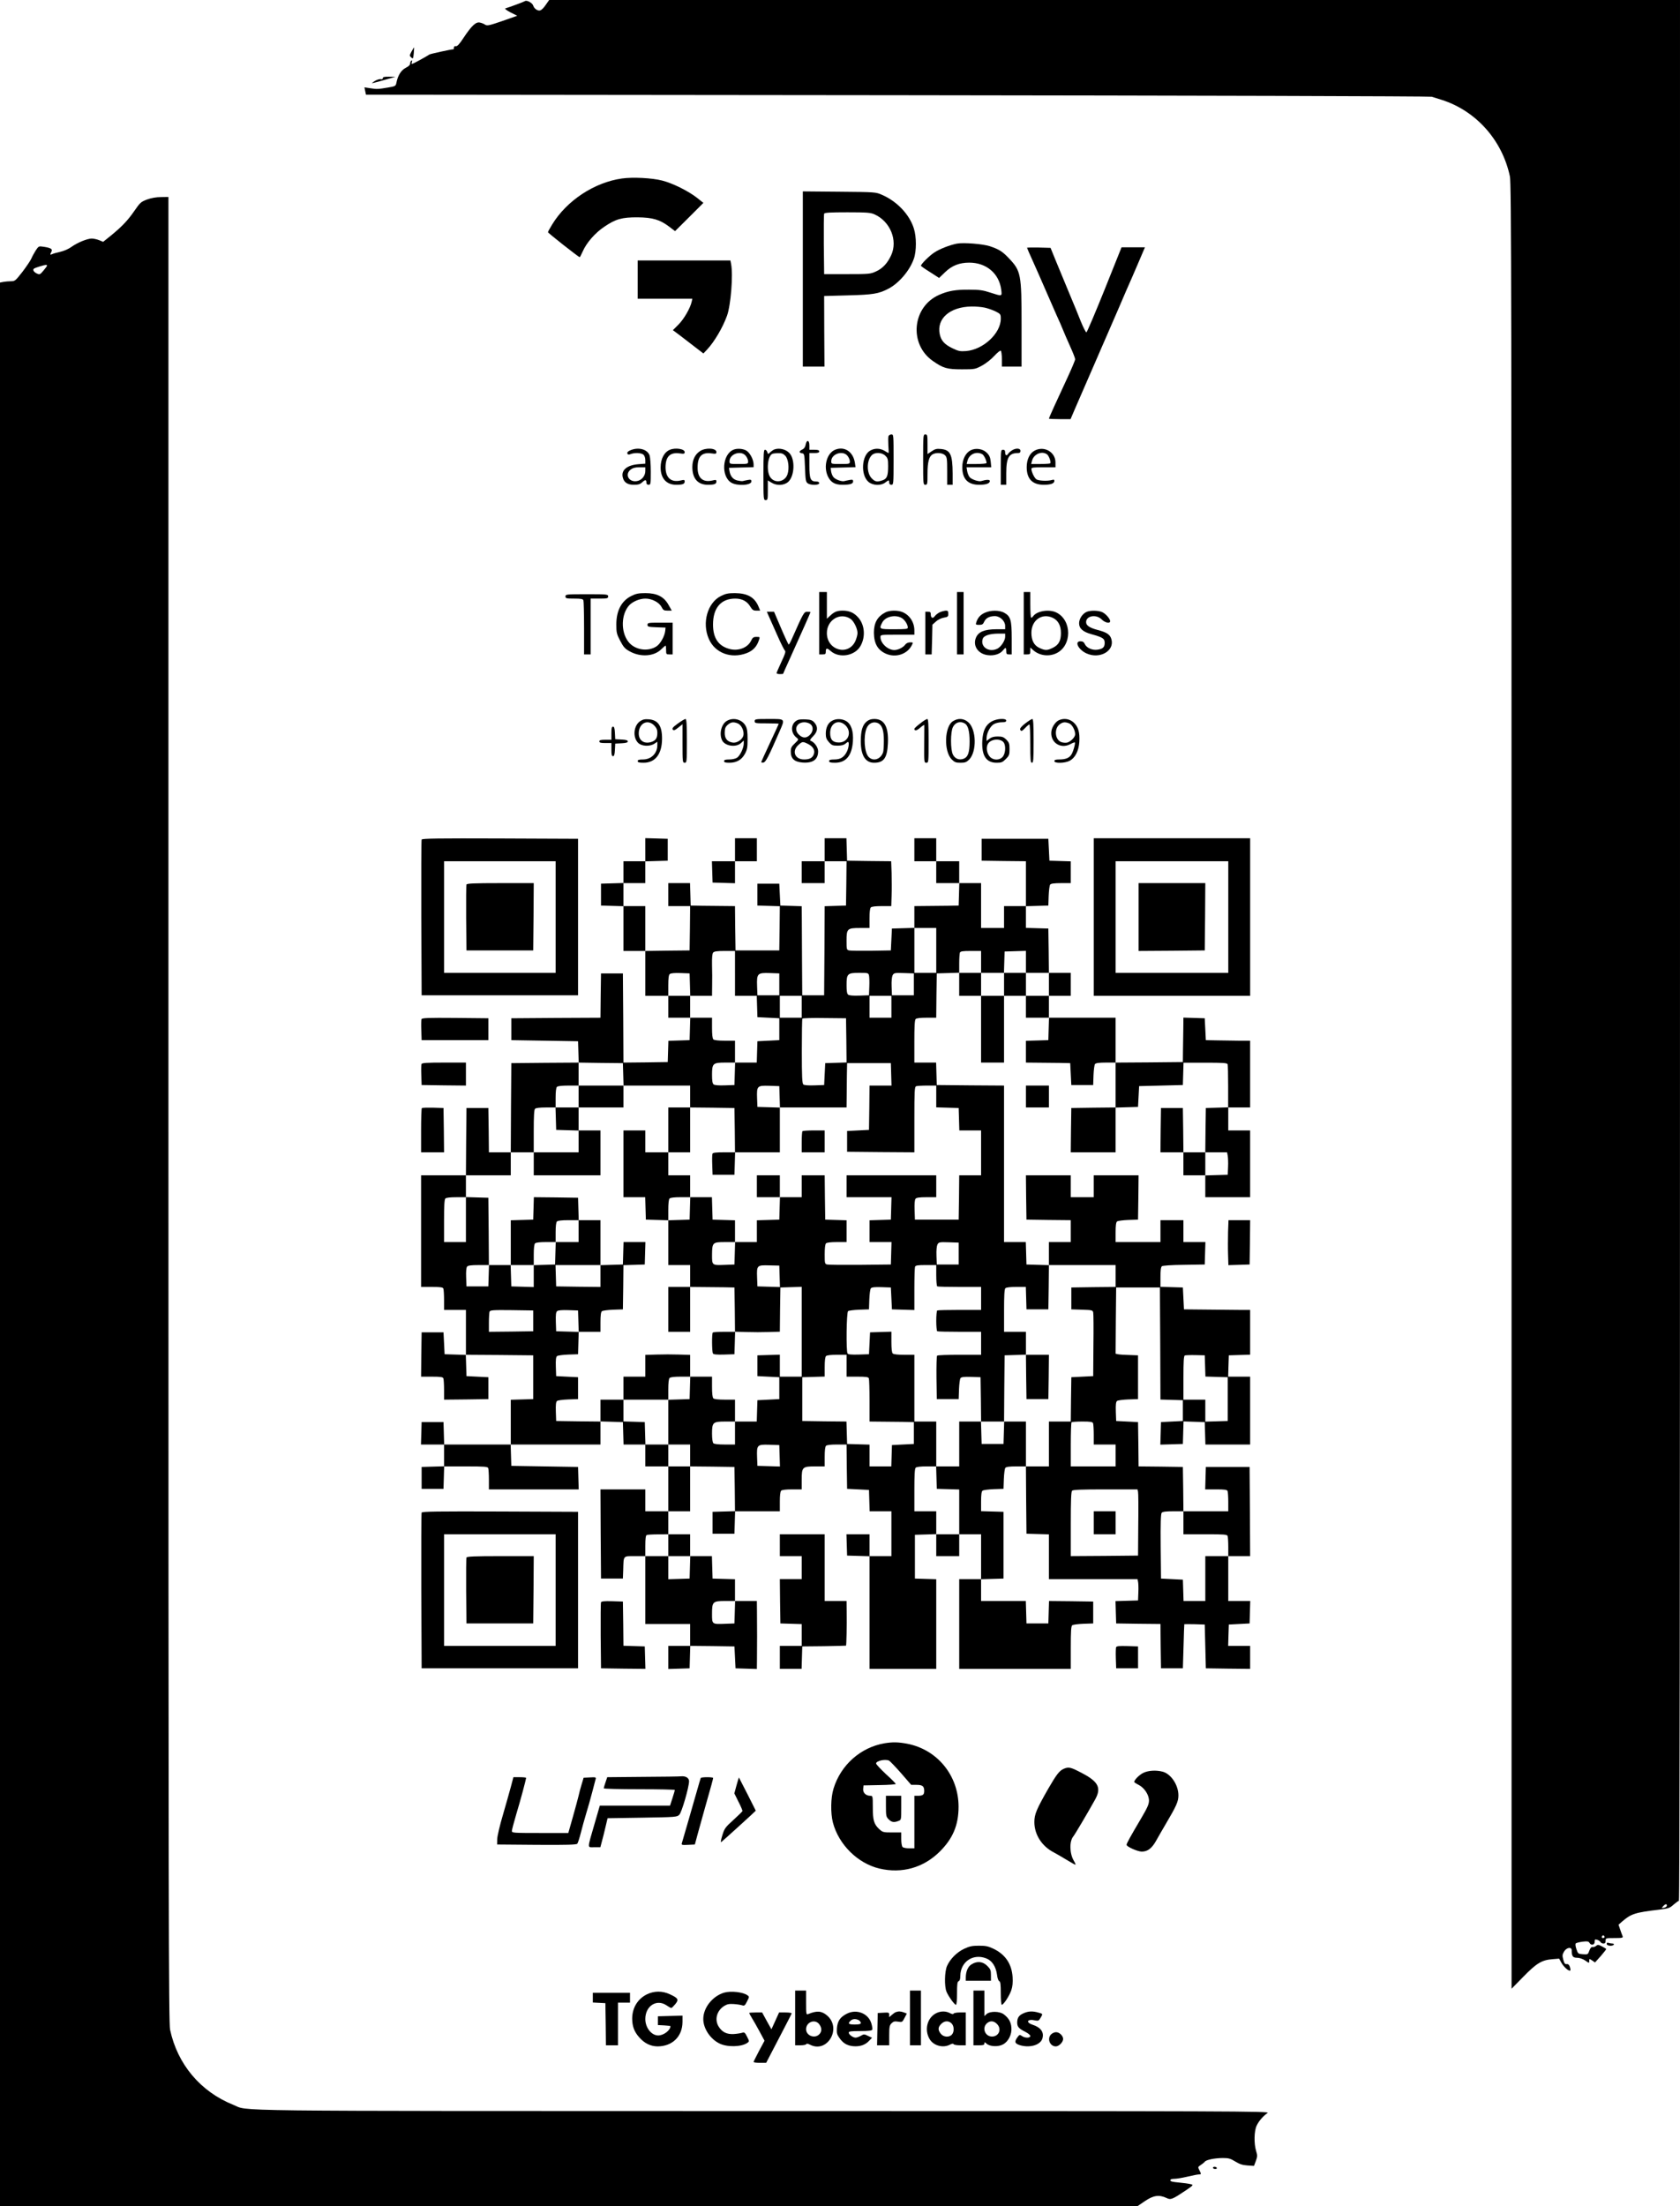 <?xml version="1.0" standalone="no"?>
<!DOCTYPE svg PUBLIC "-//W3C//DTD SVG 20010904//EN"
 "http://www.w3.org/TR/2001/REC-SVG-20010904/DTD/svg10.dtd">
<svg version="1.0" xmlns="http://www.w3.org/2000/svg"
 width="1536pt" height="2016pt" viewBox="0 0 1536 2016"
 preserveAspectRatio="xMidYMid meet">

<g transform="translate(0,2016) scale(0.1,-0.1)"
fill="#000000" stroke="none">
<path d="M4800 20150 c-13 -8 -132 -52 -180 -67 -8 -2 11 -17 47 -36 l62 -31
-136 -48 c-119 -41 -138 -45 -157 -34 -11 8 -33 17 -49 20 -36 8 -76 -30 -149
-140 -38 -58 -58 -79 -70 -76 -11 2 -18 -3 -18 -12 0 -9 -1 -16 -3 -16 -20 0
-212 -42 -221 -48 -6 -5 -46 -28 -90 -52 -72 -39 -78 -41 -71 -20 5 15 4 20
-4 16 -6 -4 -11 -16 -11 -26 0 -13 -14 -27 -41 -40 -42 -22 -72 -70 -85 -138
-6 -28 -10 -31 -78 -42 -89 -15 -99 -16 -162 -6 l-52 8 7 -34 7 -33 4859 -5
c2673 -3 4871 -9 4885 -14 14 -4 54 -17 90 -28 315 -100 555 -368 625 -701 13
-59 15 -1148 15 -8314 l0 -8246 108 110 c120 123 169 153 267 160 l60 5 22
-40 c22 -38 69 -79 80 -68 3 2 1 17 -4 33 -7 20 -16 27 -29 25 -16 -2 -22 7
-31 40 -10 37 -9 47 6 73 22 39 71 48 71 13 0 -54 10 -68 49 -68 22 0 51 -10
74 -25 37 -26 37 -26 37 -4 0 21 1 21 27 4 l26 -18 53 59 c28 33 51 61 49 64
-2 3 -19 14 -39 24 -31 16 -38 17 -52 5 -10 -8 -24 -13 -33 -11 -11 2 -21 -9
-30 -33 -12 -35 -14 -36 -58 -33 -44 3 -46 5 -60 47 -9 26 -11 47 -6 52 5 5
33 12 63 16 43 5 54 3 62 -10 15 -28 48 -21 48 9 0 22 3 24 23 18 12 -3 26
-13 30 -20 4 -8 17 -14 27 -14 15 0 20 7 20 25 0 25 1 25 81 25 73 0 80 2 74
18 -4 9 -14 36 -22 60 l-15 44 33 29 c82 71 119 83 343 109 81 10 93 14 128
46 21 18 43 34 48 34 7 0 10 2918 10 8685 l0 8685 -5170 0 -5169 0 -31 -44
c-16 -25 -39 -48 -51 -51 -22 -7 -55 15 -64 44 -8 25 -58 52 -75 41z m10440
-17404 c0 -7 -11 -16 -25 -19 -25 -4 -25 -4 -9 14 20 22 34 24 34 5z m-570
-287 c0 -5 -7 -9 -15 -9 -9 0 -12 6 -9 15 6 15 24 11 24 -6z"/>
<path d="M3763 19690 c-20 -37 -20 -40 -3 -55 16 -15 18 -13 23 37 2 29 4 54
3 55 -1 1 -11 -16 -23 -37z"/>
<path d="M3500 19446 c0 -9 -7 -12 -18 -9 -11 2 -34 -5 -53 -16 -19 -12 -31
-21 -27 -21 7 0 91 22 168 45 l45 13 -57 1 c-44 1 -58 -3 -58 -13z"/>
<path d="M5687 18529 c-252 -35 -506 -202 -639 -421 -21 -34 -38 -65 -38 -70
0 -7 280 -228 290 -228 3 0 15 24 28 53 34 78 112 168 197 225 104 71 163 87
305 86 136 -1 203 -21 288 -85 l54 -41 130 129 129 129 -59 47 c-80 62 -222
133 -318 157 -92 24 -269 33 -367 19z"/>
<path d="M7340 17611 l0 -801 99 0 99 0 -2 323 -1 322 220 6 c227 6 277 14
366 60 96 49 196 165 234 274 25 69 25 202 0 278 -40 128 -155 248 -292 307
-57 25 -61 25 -390 28 l-333 3 0 -800z m656 590 c144 -65 214 -238 152 -373
-34 -74 -78 -121 -140 -149 -50 -23 -64 -24 -263 -24 l-210 0 -3 270 c-1 148
0 275 3 282 3 10 54 13 212 13 182 0 213 -3 249 -19z"/>
<path d="M1345 18337 c-56 -21 -64 -28 -115 -102 -62 -90 -113 -143 -216 -228
l-71 -57 -36 15 c-20 8 -51 15 -69 15 -42 -1 -131 -37 -186 -77 -25 -18 -68
-37 -100 -44 -31 -7 -65 -16 -74 -21 -21 -10 -22 -5 -8 22 13 24 -5 35 -71 45
-44 7 -46 6 -72 -33 -14 -22 -32 -55 -40 -74 -8 -19 -45 -73 -81 -121 -64 -82
-70 -87 -105 -87 -21 0 -53 -3 -70 -6 l-31 -6 0 -8789 0 -8789 5200 0 5200 0
66 45 c79 54 131 62 201 29 37 -18 52 -12 173 69 73 50 74 51 46 58 -15 4 -64
11 -107 15 -57 5 -79 10 -79 20 0 9 12 14 38 14 20 0 74 9 120 20 46 11 92 20
103 20 23 0 23 3 4 40 -14 27 -13 29 13 46 15 10 32 23 37 30 14 18 88 33 164
34 55 0 71 -5 115 -32 39 -24 66 -33 111 -36 l60 -4 17 45 c15 41 15 51 2 93
-20 67 -18 180 5 229 19 42 60 89 101 117 23 16 -261 17 -4612 17 -5068 1
-4694 -3 -4845 57 -300 120 -511 371 -578 687 -13 59 -15 1160 -15 8408 l0
8339 -67 -1 c-44 0 -90 -8 -128 -22z m-915 -604 c0 -5 -15 -25 -33 -46 -30
-36 -34 -38 -59 -27 -30 14 -43 36 -26 46 14 9 89 32 106 33 6 1 12 -2 12 -6z"/>
<path d="M8750 17934 c-67 -13 -159 -49 -207 -81 -48 -31 -124 -108 -123 -122
1 -3 38 -30 84 -58 l82 -53 55 53 c62 60 131 87 221 87 156 0 273 -99 292
-247 8 -63 10 -62 -99 -27 -67 22 -99 27 -195 27 -122 1 -192 -11 -275 -48
-245 -109 -277 -449 -57 -603 96 -67 130 -77 267 -77 118 0 121 1 183 34 35
19 85 58 112 88 28 30 54 52 60 48 5 -3 10 -37 10 -76 l0 -69 90 0 90 0 0 378
c0 471 -5 496 -119 615 -57 60 -88 79 -171 107 -64 21 -240 35 -300 24z m252
-585 c29 -6 74 -22 101 -35 45 -23 47 -26 47 -67 0 -133 -160 -282 -317 -295
-56 -4 -70 -1 -128 27 -71 35 -100 68 -113 127 -30 143 93 250 290 253 37 1
91 -4 120 -10z"/>
<path d="M9390 17896 c0 -3 22 -54 49 -113 27 -59 79 -178 116 -263 37 -85 84
-193 105 -240 22 -47 48 -107 59 -135 11 -27 40 -95 65 -150 25 -55 46 -108
46 -118 0 -9 -31 -83 -69 -165 -101 -216 -171 -371 -171 -377 0 -3 45 -5 99
-5 l99 0 42 98 c23 53 64 147 90 207 27 61 71 164 100 230 29 66 73 170 100
230 26 61 78 180 115 265 36 85 88 205 115 265 26 61 64 147 83 193 l35 82
-107 0 -107 0 -155 -387 c-86 -213 -160 -388 -166 -390 -5 -2 -28 43 -51 99
-22 57 -71 175 -108 263 -36 88 -89 216 -118 285 l-51 125 -108 3 c-59 1 -107
0 -107 -2z"/>
<path d="M5830 17605 l0 -175 250 0 250 0 -6 -27 c-13 -59 -71 -159 -120 -208
l-52 -52 67 -50 c36 -28 99 -76 139 -107 l73 -56 35 37 c66 71 142 200 181
308 35 97 57 375 37 474 l-6 31 -424 0 -424 0 0 -175z"/>
<path d="M8123 16174 c-3 -8 -3 -46 -1 -85 3 -38 4 -69 2 -69 -2 0 -18 9 -36
20 -40 24 -88 26 -129 4 -82 -42 -93 -225 -18 -288 39 -33 113 -36 152 -6 14
11 28 20 31 20 3 0 6 -9 6 -20 0 -13 7 -20 20 -20 19 0 20 7 20 230 0 225 0
230 -20 230 -11 0 -23 -7 -27 -16z m-28 -179 c22 -21 25 -33 25 -94 0 -89 -10
-116 -51 -130 -49 -17 -68 -14 -98 17 -49 48 -49 164 0 213 28 28 93 26 124
-6z"/>
<path d="M8440 15960 c0 -223 1 -230 20 -230 19 0 20 7 20 100 0 109 14 161
48 179 33 18 90 13 112 -9 18 -18 20 -33 20 -145 l0 -125 25 0 25 0 0 103 c-1
174 -21 216 -107 224 -40 4 -54 0 -85 -21 l-38 -25 0 89 c0 83 -1 90 -20 90
-19 0 -20 -7 -20 -230z"/>
<path d="M7366 16097 c-4 -23 -15 -38 -31 -45 -31 -14 -32 -30 -2 -34 21 -3
22 -8 27 -131 4 -112 7 -130 24 -143 27 -20 106 -19 106 1 0 10 -10 15 -28 15
-52 0 -62 24 -62 148 l0 112 45 0 c33 0 45 4 45 15 0 11 -12 15 -45 15 l-45 0
0 40 c0 50 -25 55 -34 7z"/>
<path d="M5763 16045 c-22 -9 -31 -19 -27 -29 4 -11 11 -13 31 -5 38 14 100
11 117 -7 9 -8 16 -30 16 -48 l0 -33 -65 -5 c-104 -9 -158 -55 -141 -121 11
-46 44 -67 101 -67 41 0 58 5 78 24 27 25 37 24 37 -6 0 -11 7 -18 20 -18 19
0 20 7 20 119 0 65 -5 132 -11 150 -20 56 -103 78 -176 46z m137 -189 c0 -44
-32 -84 -75 -92 -75 -14 -116 60 -59 105 20 15 41 21 80 21 l54 0 0 -34z"/>
<path d="M6125 16050 c-52 -21 -85 -83 -85 -162 0 -99 53 -158 142 -158 59 0
78 7 78 30 0 16 -5 17 -38 9 -86 -19 -136 24 -137 120 0 99 41 140 130 128 39
-6 45 -4 45 12 0 29 -85 42 -135 21z"/>
<path d="M6399 16037 c-45 -30 -69 -80 -69 -145 0 -105 50 -162 142 -162 59 0
78 7 78 30 0 16 -5 17 -38 9 -85 -19 -133 22 -134 114 -1 106 37 146 127 134
39 -6 45 -4 45 12 0 37 -100 43 -151 8z"/>
<path d="M6705 16050 c-101 -42 -115 -241 -20 -300 54 -33 185 -26 185 11 0
15 -5 18 -32 13 -18 -3 -39 -8 -47 -10 -7 -2 -31 1 -52 6 -40 11 -63 41 -70
90 l-4 25 113 3 112 3 0 27 c-1 45 -36 109 -69 126 -32 17 -84 20 -116 6z
m114 -56 c12 -15 21 -37 21 -50 0 -23 -2 -24 -85 -24 -84 0 -85 0 -85 25 0 68
107 103 149 49z"/>
<path d="M7080 16053 c-8 -3 -25 -14 -37 -25 -21 -20 -21 -20 -28 1 -3 12 -13
21 -21 21 -12 0 -14 -37 -14 -230 0 -223 1 -230 20 -230 19 0 20 7 20 90 l0
90 33 -20 c49 -31 117 -27 155 8 57 54 63 204 10 261 -33 36 -93 50 -138 34z
m100 -58 c28 -30 38 -114 20 -169 -24 -73 -121 -87 -160 -23 -35 57 -21 193
22 210 7 3 31 6 54 6 31 1 46 -5 64 -24z"/>
<path d="M7635 16050 c-76 -31 -109 -154 -65 -245 26 -53 64 -75 132 -75 72 0
98 9 98 31 0 15 -5 18 -32 13 -18 -3 -39 -8 -47 -10 -25 -8 -89 16 -104 40 -9
13 -17 36 -19 52 l-3 29 114 3 113 3 -6 41 c-16 101 -96 153 -181 118z m114
-56 c12 -15 21 -37 21 -50 0 -23 -2 -24 -85 -24 -84 0 -85 0 -85 25 0 68 107
103 149 49z"/>
<path d="M8874 16045 c-46 -24 -76 -84 -76 -154 0 -108 51 -161 155 -161 63 0
97 12 97 35 0 14 -33 13 -79 -1 -22 -7 -87 14 -105 35 -9 10 -20 35 -23 55
l-6 36 113 0 113 0 -5 51 c-4 39 -12 58 -35 81 -37 37 -102 47 -149 23z m106
-35 c16 -8 40 -58 40 -81 0 -5 -41 -9 -91 -9 l-91 0 7 28 c15 61 80 91 135 62z"/>
<path d="M9250 16043 c-14 -9 -29 -23 -33 -30 -13 -21 -27 -15 -27 12 0 18 -5
25 -20 25 -19 0 -20 -7 -20 -160 l0 -160 25 0 25 0 0 105 c0 144 24 185 106
185 17 0 24 5 24 20 0 26 -45 27 -80 3z"/>
<path d="M9461 16043 c-47 -24 -74 -81 -74 -152 0 -107 52 -161 156 -161 64 0
97 12 97 36 0 11 -6 13 -22 8 -39 -12 -126 -8 -144 7 -19 15 -44 69 -44 94 0
13 18 15 110 15 l110 0 0 45 c0 94 -103 153 -189 108z m112 -35 c18 -14 39
-73 29 -82 -3 -3 -43 -6 -90 -6 l-84 0 7 28 c15 62 90 95 138 60z"/>
<path d="M7490 14465 l0 -285 30 0 c25 0 30 4 30 23 0 37 10 39 46 7 78 -68
221 -44 272 48 47 84 38 192 -21 259 -39 44 -82 63 -142 63 -52 0 -77 -10
-117 -48 l-28 -26 0 122 0 122 -35 0 -35 0 0 -285z m286 40 c30 -20 64 -88 64
-130 0 -16 -9 -49 -19 -72 -64 -141 -261 -86 -261 72 0 120 121 193 216 130z"/>
<path d="M8750 14465 l0 -285 30 0 30 0 0 285 0 285 -30 0 -30 0 0 -285z"/>
<path d="M9360 14465 l0 -285 30 0 c27 0 30 3 30 32 l0 31 23 -21 c55 -52 142
-65 212 -33 148 67 148 305 1 375 -66 31 -176 13 -210 -35 -7 -10 -16 -16 -19
-12 -4 3 -7 57 -7 120 l0 113 -30 0 -30 0 0 -285z m266 49 c49 -24 74 -70 74
-139 0 -71 -21 -109 -75 -135 -51 -25 -69 -25 -121 -1 -49 22 -74 68 -74 138
0 116 97 184 196 137z"/>
<path d="M5772 14714 c-90 -45 -137 -134 -137 -260 0 -73 3 -88 35 -149 30
-57 43 -73 87 -97 98 -55 223 -47 289 19 18 18 36 33 39 33 3 0 5 -18 5 -40 0
-38 2 -40 30 -40 l30 0 0 145 0 145 -115 0 c-108 0 -115 -1 -115 -20 0 -17 8
-19 83 -22 l82 -3 -3 -30 c-5 -48 -44 -118 -79 -141 -80 -53 -202 -33 -259 43
-70 92 -65 251 9 332 32 34 95 61 148 61 60 0 127 -35 148 -78 14 -27 21 -32
54 -32 l39 0 -30 53 c-42 75 -106 107 -211 107 -63 0 -87 -5 -129 -26z"/>
<path d="M6592 14714 c-124 -61 -176 -247 -111 -393 56 -128 202 -183 344
-130 58 22 93 58 113 117 11 32 11 32 -22 32 -27 0 -35 -6 -49 -35 -31 -64
-116 -97 -198 -75 -101 27 -150 100 -150 223 0 152 73 237 203 237 64 0 110
-25 139 -75 18 -29 27 -35 55 -35 l34 0 -15 37 c-36 86 -101 122 -216 123 -61
0 -85 -5 -127 -26z"/>
<path d="M5170 14710 c0 -18 7 -20 79 -20 63 0 80 -3 85 -16 3 -9 6 -123 6
-255 l0 -239 30 0 30 0 0 255 0 255 80 0 c73 0 80 2 80 20 0 19 -7 20 -195 20
-188 0 -195 -1 -195 -20z"/>
<path d="M8095 14564 c-73 -38 -105 -95 -105 -186 1 -101 36 -160 113 -193 88
-37 192 -3 233 78 14 27 14 27 -15 27 -18 0 -35 -8 -44 -20 -18 -26 -66 -50
-100 -50 -60 0 -127 62 -127 118 0 22 1 22 155 22 l155 0 0 39 c0 74 -42 139
-107 167 -43 19 -121 18 -158 -2z m145 -49 c30 -15 60 -61 60 -90 0 -13 -19
-15 -125 -15 -138 0 -140 1 -109 61 27 53 114 75 174 44z"/>
<path d="M8594 14566 c-17 -8 -38 -24 -47 -36 -18 -26 -37 -18 -37 16 0 19 -5
24 -25 24 l-25 0 0 -195 0 -195 29 0 29 0 4 136 3 136 33 29 c18 17 49 31 72
35 36 6 40 10 40 35 0 24 -4 29 -22 29 -13 -1 -37 -7 -54 -14z"/>
<path d="M9005 14561 c-41 -18 -66 -46 -79 -88 -7 -21 -4 -23 26 -23 27 0 36
5 46 28 15 34 49 52 98 52 47 0 94 -45 94 -89 l0 -31 -82 0 c-108 -1 -162 -23
-185 -77 -31 -75 20 -150 110 -160 56 -7 111 11 136 43 25 31 31 30 31 -6 0
-25 4 -30 25 -30 l25 0 0 148 c0 167 -10 201 -71 234 -44 23 -122 23 -174 -1z
m185 -220 c0 -34 -37 -91 -70 -108 -79 -40 -162 18 -134 92 11 27 63 44 137
45 l67 0 0 -29z"/>
<path d="M9931 14567 c-37 -19 -65 -63 -65 -103 0 -47 35 -78 112 -99 104 -29
122 -40 122 -79 0 -41 -17 -56 -68 -63 -47 -6 -98 17 -114 52 -8 18 -19 25
-40 25 -57 0 -19 -77 56 -111 122 -55 259 24 227 131 -12 42 -43 62 -124 83
-75 20 -107 41 -107 72 0 58 92 75 142 25 31 -31 78 -41 78 -16 0 20 -38 65
-70 81 -35 18 -116 19 -149 2z"/>
<path d="M7034 14518 c13 -29 48 -107 77 -173 29 -66 59 -124 65 -130 10 -8 2
-32 -32 -104 -24 -52 -44 -98 -44 -102 0 -5 14 -9 30 -9 17 0 30 1 30 3 0 1
27 63 61 137 109 241 189 421 189 426 0 2 -13 4 -29 4 -30 0 -36 -11 -136
-237 -15 -35 -30 -63 -34 -63 -3 0 -35 68 -70 150 l-64 150 -33 0 -33 0 23
-52z"/>
<path d="M5853 13570 c-60 -40 -70 -147 -19 -198 32 -32 106 -36 149 -8 l27
18 0 -31 c0 -75 -56 -131 -131 -131 -37 0 -49 -4 -49 -15 0 -11 13 -15 54 -15
107 0 168 79 169 218 1 118 -36 172 -120 179 -37 3 -56 -1 -80 -17z m128 -39
c21 -22 29 -39 29 -66 0 -50 -14 -71 -54 -85 -66 -21 -116 12 -116 78 0 92 80
134 141 73z"/>
<path d="M6197 13548 c-44 -32 -54 -44 -46 -55 9 -10 19 -7 50 18 l39 31 0
-176 c0 -169 1 -176 20 -176 19 0 20 7 20 200 0 157 -3 200 -13 200 -7 0 -38
-19 -70 -42z"/>
<path d="M6648 13574 c-51 -27 -75 -116 -47 -177 25 -55 128 -70 174 -27 l25
23 0 -29 c-1 -40 -33 -108 -61 -128 -14 -9 -43 -16 -71 -16 -36 0 -48 -4 -48
-15 0 -11 12 -15 48 -15 66 0 112 26 142 80 21 39 25 58 25 135 0 67 -4 98
-18 122 -31 58 -110 80 -169 47z m96 -24 c32 -12 58 -62 54 -103 -4 -42 -59
-81 -103 -72 -48 9 -70 38 -69 92 1 37 6 51 28 70 29 25 51 28 90 13z"/>
<path d="M6900 13570 c0 -19 7 -20 110 -20 61 0 110 -2 110 -4 0 -2 -36 -80
-80 -174 -44 -93 -80 -173 -80 -177 0 -3 9 -5 20 -3 21 3 47 54 146 281 53
122 57 117 -96 117 -123 0 -130 -1 -130 -20z"/>
<path d="M7294 13581 c-65 -28 -71 -115 -11 -162 21 -17 20 -17 -16 -52 -31
-29 -37 -41 -37 -75 0 -64 32 -94 107 -100 96 -7 143 27 143 103 0 36 -35 85
-69 96 -9 3 -2 16 23 41 43 43 47 84 13 124 -19 22 -34 28 -78 30 -30 2 -64 0
-75 -5z m114 -37 c30 -21 29 -68 -3 -99 -31 -32 -65 -32 -99 0 -52 48 -23 115
49 115 17 0 41 -7 53 -16z m-17 -184 c45 -24 63 -58 49 -94 -12 -32 -39 -46
-88 -46 -85 0 -115 77 -52 133 36 32 40 33 91 7z"/>
<path d="M7608 13574 c-37 -19 -58 -63 -58 -118 0 -36 6 -52 29 -78 25 -28 35
-32 79 -32 34 0 57 6 70 17 10 9 22 17 25 17 13 0 7 -52 -9 -86 -25 -52 -59
-74 -115 -74 -37 0 -49 -4 -49 -15 0 -11 13 -15 54 -15 101 0 155 65 164 196
6 93 -15 157 -62 185 -37 22 -90 24 -128 3z m123 -43 c61 -62 24 -156 -61
-156 -56 0 -80 26 -80 87 0 92 79 130 141 69z"/>
<path d="M7923 13566 c-38 -32 -53 -84 -53 -182 1 -128 42 -194 122 -194 89 0
120 44 126 178 7 150 -33 222 -124 222 -30 0 -51 -7 -71 -24z m108 -16 c35
-19 50 -65 50 -158 0 -48 -3 -96 -7 -107 -23 -65 -91 -86 -133 -41 -38 40 -48
182 -19 259 19 49 66 69 109 47z"/>
<path d="M8413 13549 c-29 -22 -53 -44 -53 -49 0 -22 22 -18 54 11 20 17 36
27 37 23 0 -5 0 -84 -1 -176 -1 -163 -1 -168 19 -168 21 0 21 5 21 200 0 153
-3 200 -12 200 -7 0 -37 -18 -65 -41z"/>
<path d="M8713 13570 c-78 -47 -86 -276 -11 -350 25 -25 37 -30 80 -30 41 0
54 5 78 28 72 72 68 277 -7 342 -41 36 -92 40 -140 10z m106 -20 c31 -16 46
-70 46 -165 0 -102 -15 -144 -56 -159 -40 -14 -76 0 -96 37 -24 45 -24 209 0
254 22 42 65 56 106 33z"/>
<path d="M9066 13567 c-54 -31 -80 -84 -85 -176 -7 -136 35 -201 131 -201 44
0 54 4 84 34 31 31 34 40 34 91 0 49 -4 60 -29 86 -25 24 -38 29 -79 29 -35 0
-57 -6 -76 -21 l-26 -20 0 28 c1 45 35 110 69 127 16 9 48 16 71 16 29 0 40 4
40 15 0 24 -87 19 -134 -8z m114 -197 c17 -32 12 -95 -11 -124 -28 -35 -86
-36 -118 -2 -30 32 -38 89 -17 121 30 46 122 49 146 5z"/>
<path d="M9373 13549 c-32 -25 -50 -46 -46 -55 8 -20 16 -18 48 16 16 17 32
30 37 30 4 0 8 -79 8 -175 0 -149 2 -175 15 -175 13 0 15 29 15 200 0 153 -3
200 -12 200 -7 0 -36 -19 -65 -41z"/>
<path d="M9684 13580 c-30 -12 -62 -56 -70 -95 -19 -103 77 -174 170 -126 22
12 41 19 43 17 7 -7 -15 -87 -32 -112 -20 -31 -53 -44 -111 -44 -32 0 -44 -4
-44 -15 0 -22 96 -20 140 3 50 27 82 89 88 171 6 89 -10 142 -53 180 -37 32
-85 40 -131 21z m91 -30 c27 -10 55 -62 55 -100 0 -26 -40 -67 -74 -76 -15 -3
-40 -1 -56 6 -55 23 -63 121 -13 160 29 22 49 25 88 10z"/>
<path d="M5590 13460 l0 -60 -55 0 c-42 0 -55 -3 -55 -15 0 -12 13 -15 55 -15
l55 0 0 -60 c0 -46 3 -60 15 -60 10 0 15 15 17 58 l3 57 58 3 c41 2 57 7 57
17 0 10 -16 15 -57 17 l-58 3 -3 58 c-2 42 -7 57 -17 57 -12 0 -15 -14 -15
-60z"/>
<path d="M3855 12488 c-3 -7 -4 -330 -3 -718 l3 -705 715 0 715 0 0 715 0 715
-713 3 c-565 2 -714 0 -717 -10z m1225 -708 l0 -510 -510 0 -510 0 0 510 0
510 510 0 510 0 0 -510z"/>
<path d="M4265 12077 c-3 -7 -4 -145 -3 -307 l3 -295 305 0 305 0 3 308 2 307
-305 0 c-237 0 -307 -3 -310 -13z"/>
<path d="M5900 12395 l0 -105 -100 0 -100 0 0 -100 0 -99 -102 -3 -103 -3 0
-100 0 -100 103 -3 102 -3 0 -204 0 -205 100 0 100 0 0 -205 0 -205 105 0 105
0 0 -100 0 -100 100 0 101 0 -3 -102 -3 -103 -97 -3 -97 -3 -3 -97 -3 -97
-202 -3 -203 -2 -2 407 -3 408 -100 0 -100 0 -3 -202 -2 -203 -408 -2 -407 -3
0 -100 0 -100 305 -5 305 -5 3 -97 3 -98 -308 -2 -308 -3 -3 -407 -2 -408
-100 0 -100 0 -2 203 -3 202 -100 0 -100 0 -3 -307 -2 -308 -205 0 -205 0 0
-510 0 -510 99 0 c81 0 100 -3 105 -16 3 -9 6 -56 6 -105 l0 -89 100 0 100 0
0 -205 0 -206 -97 3 -98 3 -5 100 -5 100 -100 0 -100 0 -3 -202 -2 -203 99 0
c81 0 100 -3 105 -16 3 -9 6 -56 6 -105 l0 -89 203 2 202 3 0 100 0 100 -100
5 -100 5 -3 98 -3 97 308 -2 308 -3 0 -200 0 -200 -102 -3 -103 -3 0 -204 0
-205 -305 0 -304 0 -3 103 -3 102 -100 0 -100 0 -3 -102 -3 -103 106 0 105 0
0 -100 0 -99 -102 -3 -103 -3 0 -100 0 -100 100 0 100 0 3 103 3 102 198 0
c172 0 200 -2 205 -16 3 -9 6 -56 6 -105 l0 -89 410 0 411 0 -3 103 -3 102
-305 5 -305 5 -3 98 -3 97 411 0 410 0 0 105 0 106 103 -3 102 -3 3 -102 3
-103 99 0 100 0 0 -100 0 -100 105 0 105 0 0 -205 0 -205 -105 0 -105 0 0 100
0 100 -205 0 -205 0 2 -407 3 -408 100 0 100 0 3 80 c4 133 -3 125 107 125
l95 0 0 -310 0 -310 205 0 205 0 0 -100 0 -100 -100 0 -100 0 0 -105 0 -106
98 3 97 3 3 103 3 102 202 -2 202 -3 5 -100 5 -100 98 -3 97 -3 1 91 c0 49 1
144 1 210 0 66 -1 165 -1 220 l-1 100 -100 0 -100 0 0 100 0 99 -102 3 -103 3
-3 103 -3 102 -99 0 -100 0 0 100 0 100 -100 0 -100 0 0 105 0 105 100 0 100
0 0 205 0 205 203 -2 202 -3 3 -202 2 -202 -102 -3 -103 -3 0 -100 0 -100 100
0 100 0 3 103 3 102 204 0 205 0 0 88 c0 55 4 92 12 100 8 8 45 12 100 12 l88
0 0 88 c0 116 6 122 123 122 l87 0 0 88 c0 55 4 92 12 100 8 8 45 12 100 12
l88 0 2 -202 3 -203 100 -5 100 -5 3 -97 3 -98 99 0 100 0 0 -205 0 -205 -100
0 -100 0 0 100 0 100 -105 0 -106 0 3 -97 3 -98 102 -3 103 -3 0 -312 c0 -172
0 -403 0 -514 l0 -203 305 0 305 0 0 410 0 409 -97 3 -98 3 0 200 0 200 98 3
97 3 0 -101 0 -100 105 0 105 0 0 100 0 100 100 0 100 0 0 -205 0 -205 -100 0
-100 0 0 -410 0 -410 510 0 510 0 0 194 c0 147 3 196 13 204 7 6 53 12 103 14
l89 3 0 100 0 100 -202 3 -202 2 -3 -102 -3 -103 -100 0 -100 0 -3 103 -3 102
-204 0 -205 0 0 100 0 99 103 3 102 3 0 305 0 305 -102 3 -103 3 0 88 c0 61 4
92 13 99 7 6 53 12 103 14 l89 3 3 89 c2 50 8 96 14 103 7 9 38 13 99 13 l89
0 2 -307 3 -308 103 -3 102 -3 0 -204 0 -205 405 0 405 0 5 -23 c3 -12 5 -56
3 -97 l-3 -75 -103 -3 -103 -3 3 -102 3 -102 202 -3 203 -2 2 -203 3 -202 100
0 100 0 6 200 c3 110 6 201 7 203 1 1 44 1 95 0 l92 -3 5 -200 5 -200 203 -3
202 -2 0 105 0 105 -100 0 -101 0 3 98 3 97 95 5 95 5 3 103 3 102 -101 0
-100 0 0 205 0 205 100 0 100 0 -2 408 -3 407 -200 0 -200 0 -3 -102 -3 -103
100 0 c81 0 100 -3 105 -16 3 -9 6 -54 6 -100 l0 -84 -205 0 -205 0 -2 203 -3
202 -202 3 -203 2 -2 203 -3 202 -100 5 -100 5 -3 86 c-2 62 1 89 11 97 7 6
53 12 103 14 l89 3 0 200 0 200 -80 3 c-44 1 -90 4 -103 7 l-22 5 2 303 3 302
200 0 200 0 3 -512 2 -512 103 -3 102 -3 0 -95 0 -95 -100 -5 -100 -5 -3 -103
-3 -103 103 3 103 3 3 103 3 103 97 -3 97 -3 3 -102 3 -103 204 0 205 0 0 310
0 310 -100 0 -101 0 3 98 3 97 98 3 97 3 0 204 0 205 -97 0 c-54 1 -190 2
-303 3 l-205 2 -5 100 -5 100 -102 3 -103 3 0 88 c0 61 4 92 13 100 9 6 84 12
203 13 l189 3 3 103 3 102 -101 0 -100 0 0 100 0 100 -105 0 -105 0 0 -100 0
-100 -205 0 -205 0 0 89 c0 60 4 92 13 99 7 6 53 12 103 14 l89 3 3 203 2 202
-205 0 -205 0 0 -100 0 -100 -105 0 -105 0 0 100 0 100 -205 0 -205 0 2 -202
3 -203 203 -3 202 -2 0 -100 0 -100 -100 0 -100 0 0 -105 0 -106 -102 3 -103
3 -3 103 -3 102 -99 0 -100 0 0 715 0 715 -307 2 -308 3 -3 103 -3 102 -99 0
-100 0 0 193 c0 137 3 196 12 205 8 8 45 12 100 12 l88 0 2 203 3 202 103 3
102 3 0 -106 0 -105 100 0 100 0 0 -305 0 -305 105 0 105 0 0 305 0 305 100 0
100 0 0 -100 0 -100 105 0 106 0 -3 -102 -3 -103 -102 -3 -103 -3 0 -99 0
-100 108 -1 c59 0 150 -1 202 -2 l95 -2 5 -100 5 -100 100 0 100 0 3 89 c2 50
8 96 14 103 7 9 39 13 99 13 l89 0 0 -205 0 -205 -202 -2 -203 -3 -3 -202 -2
-203 205 0 205 0 0 205 0 204 103 3 102 3 5 95 5 95 200 5 200 5 3 102 3 102
198 0 c162 0 200 -2 205 -14 3 -8 5 -99 5 -204 l0 -190 -102 -3 -102 -3 -3
-202 -2 -203 -100 0 -100 0 -2 203 -3 202 -100 0 -100 0 -3 -202 -2 -203 105
0 105 0 0 -105 0 -105 100 0 100 0 0 -100 0 -100 205 0 205 0 0 305 0 305
-100 0 -100 0 0 105 0 105 100 0 100 0 0 305 0 305 -97 0 c-54 1 -145 2 -203
3 l-105 2 -5 100 -5 100 -97 3 -98 3 -1 -98 c-1 -54 -2 -145 -3 -203 l-1 -105
-307 -3 -308 -2 0 205 0 205 -305 0 -305 0 0 100 0 100 100 0 100 0 0 105 0
105 -100 0 -100 0 -2 203 -3 202 -102 3 -103 3 0 99 0 99 103 3 102 3 3 89 c2
50 8 96 14 103 7 9 39 13 99 13 l89 0 0 100 0 99 -97 3 -98 3 -5 100 -5 100
-305 0 -305 0 0 -100 0 -100 203 -3 202 -2 0 -205 0 -205 -100 0 -100 0 0
-100 0 -100 -105 0 -105 0 0 205 0 205 -100 0 -100 0 0 100 0 100 -105 0 -105
0 0 105 0 105 -100 0 -100 0 0 -105 0 -105 100 0 100 0 0 -100 0 -100 105 0
106 0 -3 -102 -3 -103 -100 -2 c-55 -1 -146 -2 -202 -2 l-103 -1 0 -100 0 -99
-102 -3 -103 -3 -5 -100 -5 -100 -180 -3 c-99 -1 -190 0 -202 3 -22 5 -23 11
-23 89 0 110 7 116 123 116 l87 0 0 88 c0 55 4 92 12 100 8 8 45 12 99 12 l88
0 3 98 c2 53 1 145 0 204 l-4 108 -201 2 -202 3 -3 103 -3 102 -99 0 -100 0 0
-105 0 -105 -105 0 -105 0 0 -100 0 -100 105 0 105 0 0 100 0 100 100 0 100 0
-2 -202 -3 -203 -97 -3 -98 -3 -2 -407 -3 -407 -100 0 -100 0 -2 305 c-1 168
-2 351 -2 407 l-1 102 -97 3 -98 3 -5 100 -5 100 -100 0 -100 0 0 -100 0 -100
103 -3 102 -3 -2 -202 -3 -202 -200 0 -200 0 -3 203 -2 202 -98 1 c-53 0 -144
1 -202 2 l-105 2 -3 103 -3 102 -99 0 -100 0 0 -105 0 -105 100 0 100 0 -2
-202 -3 -203 -202 -2 -203 -3 0 205 0 205 -100 0 -100 0 0 105 0 105 100 0
100 0 0 100 0 99 103 3 102 3 0 100 0 100 -102 3 -103 3 0 -106z m2660 -920
l0 -205 -100 0 -100 0 0 205 0 205 100 0 100 0 0 -205z m-1840 -210 l0 -205
100 0 99 0 3 -97 3 -98 100 -5 100 -5 0 -100 0 -100 -100 -5 -100 -5 -3 -97
-3 -98 -99 0 -99 0 -3 -102 -3 -103 -88 -3 c-57 -2 -94 1 -103 9 -10 8 -14 34
-14 87 0 105 8 112 122 112 l88 0 0 100 0 100 -93 0 c-59 0 -97 4 -105 12 -8
8 -12 46 -12 105 l0 93 -100 0 -100 0 0 100 0 100 -100 0 -100 0 0 94 c0 68 4
97 14 105 9 8 45 11 98 9 l83 -3 3 -102 3 -103 99 0 100 0 1 93 c1 50 1 136
-1 190 -1 66 2 102 10 112 9 11 35 15 106 15 l94 0 0 -205z m2250 105 l0 -100
105 0 104 0 3 98 3 97 98 3 97 3 0 -101 0 -100 105 0 105 0 0 -105 0 -105
-105 0 -105 0 0 105 0 105 -100 0 -100 0 0 -105 0 -105 -105 0 -105 0 0 105 0
105 -100 0 -100 0 0 84 c0 46 3 91 6 100 5 13 24 16 100 16 l94 0 0 -100z
m-1845 -205 l0 -100 -100 0 -100 0 -3 84 c-4 115 3 123 117 119 l86 -3 0 -100z
m820 82 c3 -12 5 -58 3 -102 l-3 -80 -88 -3 c-57 -2 -94 1 -103 9 -10 8 -14
34 -14 87 0 104 8 112 116 112 78 0 84 -1 89 -23z m410 -82 l0 -100 -100 0
-100 0 -3 80 c-2 49 2 88 9 103 12 21 18 23 103 20 l91 -3 0 -100z m-1025
-205 l0 -100 -100 0 -100 0 0 100 0 100 100 0 100 0 0 -100z m820 0 l0 -100
-100 0 -100 0 0 100 0 100 100 0 100 0 0 -100z m-412 -307 l2 -202 -97 -3 -98
-3 -5 -100 -5 -100 -88 -3 c-55 -2 -94 1 -102 8 -11 9 -14 72 -14 303 0 160 2
294 5 299 3 4 94 7 202 5 l197 -2 3 -202z m-2040 -310 l3 -103 304 0 305 0 0
-100 0 -100 203 -2 202 -3 3 -202 2 -203 205 0 205 0 0 205 0 204 -102 3 -103
3 -3 77 c-4 115 0 119 111 116 l92 -3 3 -97 3 -98 304 0 305 0 1 93 c1 50 2
142 2 202 l2 110 200 0 200 0 3 -102 3 -103 -100 0 -101 0 -2 -202 -3 -203
-100 -5 -100 -5 0 -95 0 -95 308 -3 307 -2 0 299 c0 263 2 300 16 305 9 3 54
6 100 6 l84 0 0 -100 0 -99 103 -3 102 -3 3 -102 3 -103 99 0 100 0 0 -205 0
-205 -100 0 -100 0 -2 -202 -3 -203 -200 0 -200 0 -3 88 c-2 57 1 94 9 103 8
10 36 14 100 14 l89 0 0 100 0 100 -410 0 -410 0 0 -100 0 -100 205 0 206 0
-3 -102 -3 -103 -97 -3 -98 -3 0 -99 0 -100 100 0 101 0 -3 -102 -3 -103 -280
-3 c-154 -1 -290 0 -302 3 -22 5 -23 10 -23 93 0 55 4 92 12 100 8 8 45 12
100 12 l88 0 0 100 0 99 -97 3 -98 3 -3 203 -2 202 -105 0 -105 0 0 -100 0
-100 -100 0 -99 0 -3 -102 -3 -103 -102 -3 -103 -3 0 -99 0 -100 -100 0 -99 0
-3 -102 -3 -103 -80 -3 c-127 -5 -125 -6 -125 91 1 113 5 117 119 117 l91 0 0
100 0 99 -102 3 -103 3 -3 103 -3 102 -99 0 -99 0 -3 -102 -3 -103 -97 -3 -98
-3 0 -204 0 -205 100 0 100 0 0 -100 0 -100 108 -1 c59 0 150 -1 202 -2 l95
-2 3 -202 2 -202 104 -3 c58 -2 150 -2 205 0 l101 3 2 202 3 202 98 3 97 3 0
-411 0 -410 -100 0 -100 0 0 100 0 101 -102 -3 -103 -3 0 -95 0 -95 100 -5
100 -5 0 -100 0 -100 -100 -5 -100 -5 -3 -97 -3 -98 -99 0 -100 0 0 -105 0
-105 -93 0 c-59 0 -97 4 -105 12 -7 7 -12 42 -12 87 0 104 8 111 122 111 l88
0 0 100 0 100 -93 0 c-59 0 -97 4 -105 12 -8 8 -12 46 -12 105 l0 93 -100 0
-99 0 -3 -102 -3 -103 -97 -3 -98 -3 0 -204 0 -205 100 0 100 0 0 -100 0 -100
-100 0 -100 0 0 100 0 100 -105 0 -104 0 -3 103 -3 102 -97 3 -98 3 0 99 0
100 -105 0 -105 0 0 -100 0 -100 -202 2 -203 3 -3 86 c-2 62 1 89 11 97 7 6
53 12 103 14 l89 3 0 100 0 100 -100 5 -100 5 -3 86 c-2 62 1 89 11 97 7 6 53
12 103 14 l89 3 3 102 3 102 -103 3 -103 3 -3 86 c-2 65 1 89 12 98 9 8 45 11
103 9 l88 -3 3 -97 3 -98 99 0 100 0 0 89 c0 60 4 92 13 99 7 6 53 12 103 14
l89 3 3 202 2 202 98 3 97 3 3 103 3 102 -100 0 -100 0 -3 -102 -3 -103 -102
-3 -103 -3 0 -100 0 -99 -202 2 -203 3 -3 98 -3 97 206 0 205 0 0 205 0 205
-100 0 -100 0 0 -100 0 -100 -105 0 -104 0 -3 -102 -3 -103 -97 -3 -98 -3 0
-100 0 -100 -102 3 -103 3 -3 98 -3 97 -99 0 -99 0 -3 -97 -3 -98 -100 0 -100
0 -3 83 c-2 53 1 89 9 98 8 10 37 14 105 14 l94 0 -2 308 -3 307 -102 3 -103
3 0 -206 0 -205 -100 0 -100 0 0 193 c0 137 3 196 12 205 8 8 45 12 100 12
l88 0 0 100 0 100 205 0 205 0 0 105 0 105 105 0 105 0 0 193 c0 137 3 196 12
205 8 8 45 12 100 12 l88 0 0 88 c0 55 4 92 12 100 8 8 46 12 105 12 l93 0 0
105 0 105 203 -3 202 -2 3 -102z m5527 -745 c3 -18 5 -64 3 -103 l-3 -70 -102
-3 -103 -3 0 106 0 105 100 0 99 0 6 -32z m-2460 -893 l0 -100 -100 0 -100 0
-3 80 c-2 49 2 88 9 103 12 21 18 23 103 20 l91 -3 0 -100z m-1637 -208 l3
-98 -103 3 -103 3 -3 82 c-4 111 -1 113 113 110 l90 -2 3 -98z m1432 9 c0 -52
4 -97 9 -101 6 -3 98 -5 205 -5 l196 0 0 -105 0 -105 -196 0 c-107 0 -199 -2
-205 -5 -5 -4 -9 -46 -9 -95 0 -49 4 -91 9 -95 6 -3 98 -5 205 -5 l196 0 0
-105 0 -105 -197 0 c-108 0 -200 -3 -205 -8 -5 -5 -7 -96 -6 -203 l3 -194 100
0 100 0 3 89 c2 50 8 96 14 103 8 10 35 13 97 11 l86 -3 3 -202 2 -203 105 0
105 0 2 303 3 302 98 3 97 3 0 104 0 105 -100 0 -100 0 0 193 c0 137 3 196 12
205 8 8 45 12 100 12 l87 0 3 -102 3 -103 100 0 100 0 3 203 2 202 305 0 305
0 0 -100 0 -100 -202 -2 -203 -3 0 -100 0 -100 97 -3 c92 -3 98 -4 103 -25 3
-12 4 -148 2 -302 l-2 -280 -100 -5 -100 -5 -3 -202 -2 -203 -100 0 -100 0 0
-205 0 -205 -105 0 -105 0 0 205 0 205 -100 0 -99 0 -3 -102 -3 -103 -100 0
-100 0 -3 103 -3 102 -99 0 -100 0 0 -205 0 -205 -105 0 -106 0 3 -102 3 -103
103 -3 102 -3 0 -204 0 -205 -105 0 -105 0 0 105 0 105 -100 0 -100 0 0 193
c0 137 3 196 12 205 8 8 45 12 100 12 l88 0 0 205 0 205 -100 0 -100 0 0 305
0 305 -93 0 c-59 0 -97 4 -105 12 -8 8 -12 46 -12 105 l0 94 -97 -3 -98 -3 -5
-100 -5 -100 -94 -3 c-68 -2 -97 1 -102 10 -14 22 -10 375 5 387 6 5 52 11
102 13 l89 3 3 89 c2 50 8 96 14 103 8 10 35 13 97 11 l86 -3 5 -100 5 -100
103 -3 102 -3 0 190 c0 104 3 196 6 205 5 13 24 16 100 16 l94 0 0 -94z
m-3685 -416 l0 -95 -202 -3 -203 -2 0 84 c0 46 3 92 6 100 6 14 30 16 203 14
l196 -3 0 -95z m2865 -410 l0 -100 99 0 c81 0 100 -3 105 -16 3 -9 6 -101 6
-205 l0 -189 103 -1 c56 0 147 -1 202 -2 l100 -2 0 -100 0 -100 -100 -5 -100
-5 -3 -97 -3 -98 -99 0 -100 0 0 100 0 99 -102 3 -103 3 -3 102 -3 103 -202 2
-202 3 0 200 0 200 103 3 102 3 0 87 c0 55 4 92 12 100 8 8 45 12 100 12 l88
0 0 -100z m3278 -2 l3 -97 102 -3 102 -3 0 -200 0 -200 -102 -3 -103 -3 0 101
0 100 -100 0 -100 0 0 199 c0 150 3 201 13 205 6 2 50 4 97 3 l85 -2 3 -97z
m-1024 -524 c3 -9 6 -56 6 -105 l0 -89 100 0 100 0 0 -100 0 -100 -205 0 -205
0 0 198 c0 109 3 202 7 205 3 4 48 7 99 7 75 0 93 -3 98 -16z m-2866 -297 l3
-98 -103 3 -103 3 -3 77 c-4 115 0 119 111 116 l92 -3 3 -98z m3277 -329 c3
-13 4 -149 2 -303 l-2 -280 -307 -3 -308 -2 0 293 c0 215 3 296 12 305 9 9 90
12 305 12 l293 0 5 -22z m415 -283 l0 -105 199 0 c172 0 200 -2 205 -16 3 -9
6 -54 6 -100 l0 -84 -105 0 -105 0 0 -205 0 -205 -100 0 -99 0 -3 98 -3 97
-100 5 -100 5 -3 294 c-2 208 1 298 9 307 8 10 38 14 105 14 l94 0 0 -105z
m-4710 -205 l0 -100 100 0 101 0 -3 -102 -3 -103 -97 -3 -98 -3 0 106 0 105
-105 0 -105 0 0 94 c0 66 4 96 13 99 6 3 54 6 105 6 l92 1 0 -100z m608 -612
l-3 -103 -80 -3 c-127 -5 -125 -6 -125 90 0 112 6 118 122 118 l89 0 -3 -102z"/>
<path d="M5290 10140 l0 -100 -105 0 -106 0 3 -102 3 -103 103 -3 102 -3 0
-99 0 -100 -205 0 -205 0 0 -105 0 -105 305 0 305 0 0 205 0 205 -100 0 -100
0 0 105 0 105 205 0 205 0 0 100 0 100 -205 0 -205 0 0 -100z"/>
<path d="M6110 9835 l0 -205 -105 0 -105 0 0 100 0 100 -100 0 -100 0 0 -305
0 -305 100 0 99 0 3 -102 3 -103 103 -3 102 -3 0 94 c0 59 4 97 12 105 8 8 45
12 100 12 l88 0 0 100 0 100 -100 0 -100 0 0 105 0 105 100 0 100 0 0 205 0
205 -100 0 -100 0 0 -205z"/>
<path d="M7337 9823 c-4 -3 -7 -48 -7 -100 l0 -93 105 0 105 0 0 100 0 100
-98 0 c-54 0 -102 -3 -105 -7z"/>
<path d="M6514 9617 c-3 -8 -4 -54 -2 -103 l3 -89 100 0 100 0 3 103 3 102
-101 0 c-74 0 -102 -3 -106 -13z"/>
<path d="M6920 9320 l0 -100 105 0 105 0 0 100 0 100 -105 0 -105 0 0 -100z"/>
<path d="M4878 9118 l-3 -103 -102 -3 -103 -3 0 -204 0 -205 105 0 105 0 0 93
c0 59 4 97 12 105 8 8 45 12 100 12 l88 0 0 88 c0 55 4 92 12 100 8 8 46 12
105 12 l94 0 -3 103 -3 102 -202 3 -202 2 -3 -102z"/>
<path d="M6110 8195 l0 -205 100 0 100 0 0 205 0 205 -100 0 -100 0 0 -205z"/>
<path d="M6517 7983 c-10 -9 -8 -175 1 -191 6 -9 34 -12 103 -10 l94 3 3 103
3 102 -99 0 c-54 0 -102 -3 -105 -7z"/>
<path d="M6003 7782 l-103 -3 0 -99 0 -100 -100 0 -100 0 0 -105 0 -105 205 0
205 0 0 93 c0 59 4 97 12 105 8 8 45 12 100 12 l88 0 0 99 0 100 -102 3 c-57
2 -149 2 -205 0z"/>
<path d="M9382 7578 l3 -203 100 0 100 0 3 203 2 202 -105 0 -105 0 2 -202z"/>
<path d="M10000 6245 l0 -105 100 0 100 0 0 105 0 105 -100 0 -100 0 0 -105z"/>
<path d="M6720 12395 l0 -105 -105 0 -106 0 3 -97 3 -98 103 -3 102 -3 0 101
0 100 100 0 100 0 0 105 0 105 -100 0 -100 0 0 -105z"/>
<path d="M10000 11780 l0 -720 715 0 715 0 0 720 0 720 -715 0 -715 0 0 -720z
m1230 0 l0 -510 -515 0 -515 0 0 510 0 510 515 0 515 0 0 -510z"/>
<path d="M10410 11780 l0 -310 303 2 302 3 3 308 2 307 -305 0 -305 0 0 -310z"/>
<path d="M3854 10847 c-3 -8 -4 -54 -2 -103 l3 -89 305 0 305 0 0 100 0 100
-303 3 c-246 2 -303 0 -308 -11z"/>
<path d="M3854 10437 c-3 -8 -4 -54 -2 -103 l3 -89 203 -3 202 -2 0 105 0 105
-200 0 c-158 0 -202 -3 -206 -13z"/>
<path d="M9380 10140 l0 -100 105 0 105 0 0 100 0 100 -105 0 -105 0 0 -100z"/>
<path d="M3857 10034 c-4 -4 -7 -97 -7 -206 l0 -198 105 0 105 0 -2 203 -3
202 -95 3 c-53 1 -99 0 -103 -4z"/>
<path d="M11228 8903 c-1 -60 -2 -152 0 -206 l3 -98 97 3 97 3 3 203 2 202
-99 0 -99 0 -4 -107z"/>
<path d="M3855 6338 c-3 -7 -4 -330 -3 -718 l3 -705 715 0 715 0 0 715 0 715
-713 3 c-565 2 -714 0 -717 -10z m1225 -708 l0 -510 -510 0 -510 0 0 510 0
510 510 0 510 0 0 -510z"/>
<path d="M4265 5927 c-3 -7 -4 -145 -3 -307 l3 -295 305 0 305 0 3 308 2 307
-305 0 c-237 0 -307 -3 -310 -13z"/>
<path d="M7130 6040 l0 -100 100 0 100 0 0 -105 0 -105 -100 0 -100 0 2 -202
3 -203 98 -3 97 -3 0 -99 0 -100 -100 0 -100 0 0 -105 0 -105 100 0 99 0 3
103 3 102 199 2 c109 2 200 4 201 5 4 4 8 186 6 306 l-1 102 -100 0 -100 0 0
305 0 305 -205 0 -205 0 0 -100z"/>
<path d="M5495 5518 c-3 -7 -4 -146 -3 -308 l3 -295 203 -3 203 -2 -3 102 -3
103 -97 3 -98 3 -2 202 -3 202 -98 3 c-73 2 -99 -1 -102 -10z"/>
<path d="M10204 5107 c-2 -7 -4 -54 -2 -103 l3 -89 100 0 100 0 0 100 0 100
-98 3 c-75 2 -99 0 -103 -11z"/>
<path d="M8088 4230 c-219 -37 -401 -198 -467 -414 -26 -83 -28 -224 -6 -310
53 -202 227 -374 426 -421 205 -48 401 7 550 154 121 120 173 243 173 411 0
285 -194 523 -471 576 -81 15 -131 16 -205 4z m41 -159 c10 -6 59 -57 110
-115 l92 -106 48 0 c55 0 71 -12 71 -56 0 -35 -13 -44 -61 -44 l-29 0 0 -240
0 -240 -48 0 c-26 0 -53 5 -60 12 -7 7 -12 39 -12 72 l0 61 -84 0 c-80 0 -86
2 -117 30 -49 46 -59 81 -59 200 0 103 -1 105 -23 105 -40 0 -69 28 -65 63 l3
32 148 3 c81 1 147 6 147 10 0 4 -40 45 -90 90 -49 46 -90 90 -90 97 0 25 87
43 119 26z"/>
<path d="M8100 3655 c0 -88 2 -98 25 -120 26 -27 49 -31 89 -15 26 9 26 11 26
120 l0 110 -70 0 -70 0 0 -95z"/>
<path d="M9724 3996 c-38 -17 -65 -52 -137 -176 -111 -194 -130 -239 -130
-310 0 -115 69 -222 179 -278 21 -11 73 -41 114 -66 41 -25 78 -46 82 -46 4 0
-2 16 -14 36 -40 67 -42 180 -4 224 12 14 128 209 198 335 59 106 32 163 -117
241 -108 57 -123 60 -171 40z"/>
<path d="M10452 3959 c-36 -18 -82 -64 -82 -83 0 -3 18 -15 40 -26 53 -27 95
-91 95 -144 0 -33 -15 -66 -71 -161 -103 -174 -134 -231 -134 -243 0 -17 101
-62 139 -62 53 0 92 29 131 99 19 34 58 102 87 151 100 169 117 208 117 264 0
94 -67 195 -143 216 -60 16 -132 12 -179 -11z"/>
<path d="M5878 3923 l-326 -3 -16 -47 c-9 -26 -16 -50 -16 -55 0 -4 146 -8
325 -8 179 0 325 -3 325 -7 0 -4 -10 -37 -22 -75 l-22 -68 -321 0 -321 0 -47
-162 c-70 -242 -69 -218 -3 -218 l55 0 14 53 c8 28 23 88 33 132 l19 80 317 5
c309 5 318 6 339 27 22 22 88 249 89 306 0 30 -31 49 -73 45 -12 -2 -169 -4
-349 -5z"/>
<path d="M4671 3833 c-13 -49 -46 -164 -73 -258 -28 -93 -51 -192 -52 -220
l-1 -50 361 -3 c281 -2 364 1 372 10 6 7 20 51 32 98 12 47 34 128 50 180 16
52 41 140 55 195 14 55 28 108 31 118 5 16 0 18 -52 15 l-58 -3 -18 -60 c-10
-33 -23 -80 -28 -105 -6 -25 -29 -111 -52 -192 l-42 -148 -258 0 c-243 0 -258
1 -258 18 0 10 18 79 40 153 37 121 90 319 90 333 0 3 -26 6 -58 6 l-58 0 -23
-87z"/>
<path d="M6407 3913 c-2 -5 -18 -57 -35 -118 -26 -92 -120 -418 -138 -478 -5
-16 1 -18 57 -15 l62 3 27 100 c15 55 44 159 64 230 61 213 76 270 76 278 0 4
-24 7 -54 7 -30 0 -57 -3 -59 -7z"/>
<path d="M6734 3846 l-20 -74 38 -77 c22 -42 38 -81 36 -85 -2 -5 -39 -41 -83
-81 -74 -67 -82 -78 -101 -141 -12 -39 -17 -65 -10 -61 11 7 316 284 316 287
0 2 -150 297 -154 303 -1 1 -11 -31 -22 -71z"/>
<path d="M14690 2396 c0 -18 54 -23 65 -6 3 6 -3 10 -14 10 -10 0 -26 3 -35 6
-11 4 -16 1 -16 -10z"/>
<path d="M8815 2352 c-67 -32 -127 -92 -156 -156 -23 -51 -26 -187 -5 -237 18
-43 73 -119 86 -119 6 0 10 42 10 105 0 85 3 107 15 111 10 4 15 20 15 48 1
128 115 207 235 161 55 -20 90 -74 101 -152 3 -29 12 -54 20 -57 11 -4 14 -30
14 -111 0 -58 4 -105 9 -105 16 0 70 82 87 133 12 35 15 71 12 121 -8 118 -64
203 -170 256 -52 25 -73 30 -137 30 -63 0 -86 -5 -136 -28z"/>
<path d="M8883 2210 c-33 -19 -53 -66 -53 -122 l0 -28 115 0 115 0 0 51 c0 45
-4 55 -34 85 -40 40 -92 46 -143 14z"/>
<path d="M7270 1720 l0 -250 49 0 c27 0 51 5 53 11 2 6 14 5 33 -5 159 -83
295 150 156 267 -50 42 -92 45 -173 12 -17 -7 -18 2 -18 104 l0 111 -50 0 -50
0 0 -250z m219 -56 c26 -34 27 -68 1 -94 -42 -42 -120 -12 -120 47 0 65 80 96
119 47z"/>
<path d="M8320 1720 l0 -250 50 0 50 0 0 250 0 250 -50 0 -50 0 0 -250z"/>
<path d="M8900 1720 l0 -250 50 0 c40 0 50 3 50 17 0 14 2 14 20 -2 29 -27
107 -31 150 -7 50 26 83 93 77 155 -4 51 -26 88 -71 121 -37 28 -125 29 -155
2 l-21 -19 0 116 0 117 -50 0 -50 0 0 -250z m215 -55 c46 -45 19 -115 -45
-115 -63 0 -94 77 -48 120 29 27 64 25 93 -5z"/>
<path d="M5913 1935 c-83 -42 -132 -122 -133 -219 0 -71 18 -121 64 -173 48
-55 104 -82 167 -83 136 0 228 90 229 223 l0 58 -112 -3 -113 -3 0 -40 0 -40
58 -3 c31 -2 57 -5 57 -7 0 -37 -62 -85 -112 -85 -62 0 -118 71 -118 150 0
120 104 186 194 125 20 -14 40 -25 44 -24 4 0 20 16 36 35 34 42 27 55 -49 90
-69 33 -145 32 -212 -1z"/>
<path d="M6620 1951 c-107 -33 -190 -138 -190 -241 0 -85 62 -180 145 -222 71
-37 205 -34 259 5 18 13 17 15 -4 56 -18 37 -25 42 -43 36 -12 -4 -47 -10 -77
-12 -65 -4 -108 17 -140 69 -39 64 -16 146 52 188 26 16 45 20 88 17 30 -2 65
-8 77 -12 18 -6 25 -1 43 36 21 41 22 43 4 56 -41 30 -153 42 -214 24z"/>
<path d="M5420 1905 l0 -44 58 -3 57 -3 3 -192 2 -193 55 0 55 0 0 195 0 195
55 0 55 0 0 45 0 45 -170 0 -170 0 0 -45z"/>
<path d="M7741 1758 c-60 -31 -83 -66 -89 -130 -3 -44 0 -59 20 -87 34 -51 71
-73 126 -79 62 -6 111 10 147 48 l28 29 -37 17 c-34 17 -38 17 -65 1 -16 -9
-38 -17 -48 -17 -25 0 -63 28 -63 46 0 11 20 14 105 14 75 0 107 4 110 13 3 6
-1 32 -8 56 -27 93 -136 136 -226 89z m110 -58 c10 -6 19 -17 19 -25 0 -11
-13 -15 -55 -15 -57 0 -66 8 -39 34 18 18 47 20 75 6z"/>
<path d="M8190 1773 c-8 -3 -25 -15 -37 -26 l-23 -20 0 22 c0 20 -4 22 -52 19
l-53 -3 -3 -147 -3 -148 56 0 55 0 0 90 c0 78 3 93 21 111 17 17 29 20 60 15
37 -6 39 -5 59 34 l21 40 -26 10 c-28 11 -51 12 -75 3z"/>
<path d="M8565 1766 c-87 -39 -118 -155 -64 -242 36 -58 122 -81 184 -48 19
10 31 11 33 5 2 -6 28 -11 58 -11 l54 0 0 150 0 150 -54 0 c-30 0 -56 -5 -58
-11 -2 -6 -14 -5 -33 5 -36 19 -80 20 -120 2z m135 -96 c24 -24 26 -77 3 -102
-25 -28 -77 -24 -102 8 -27 35 -26 59 4 89 29 30 68 32 95 5z"/>
<path d="M9361 1764 c-45 -19 -60 -41 -61 -85 0 -40 14 -56 78 -88 23 -12 42
-28 42 -36 0 -20 -49 -20 -77 0 -20 14 -23 13 -43 -15 -28 -40 -21 -56 32 -71
91 -24 183 6 199 65 16 57 -16 100 -93 125 -48 16 -52 42 -8 43 3 1 19 -2 36
-5 26 -5 33 -2 47 23 23 38 23 38 -20 49 -51 15 -91 13 -132 -5z"/>
<path d="M6850 1765 c0 -3 10 -22 23 -43 13 -20 44 -76 70 -123 l47 -87 -50
-93 c-27 -52 -50 -97 -50 -101 0 -5 26 -8 58 -8 l57 0 115 221 c63 121 117
225 118 230 2 5 -23 9 -56 9 l-59 0 -35 -77 -35 -77 -43 77 -42 77 -59 0 c-32
0 -59 -2 -59 -5z"/>
<path d="M9610 1570 c-39 -39 -11 -110 43 -110 29 0 67 39 67 68 0 29 -34 62
-65 62 -14 0 -34 -9 -45 -20z"/>
<path d="M11090 350 c0 -5 9 -10 21 -10 11 0 17 5 14 10 -3 6 -13 10 -21 10
-8 0 -14 -4 -14 -10z"/>
</g>
</svg>
